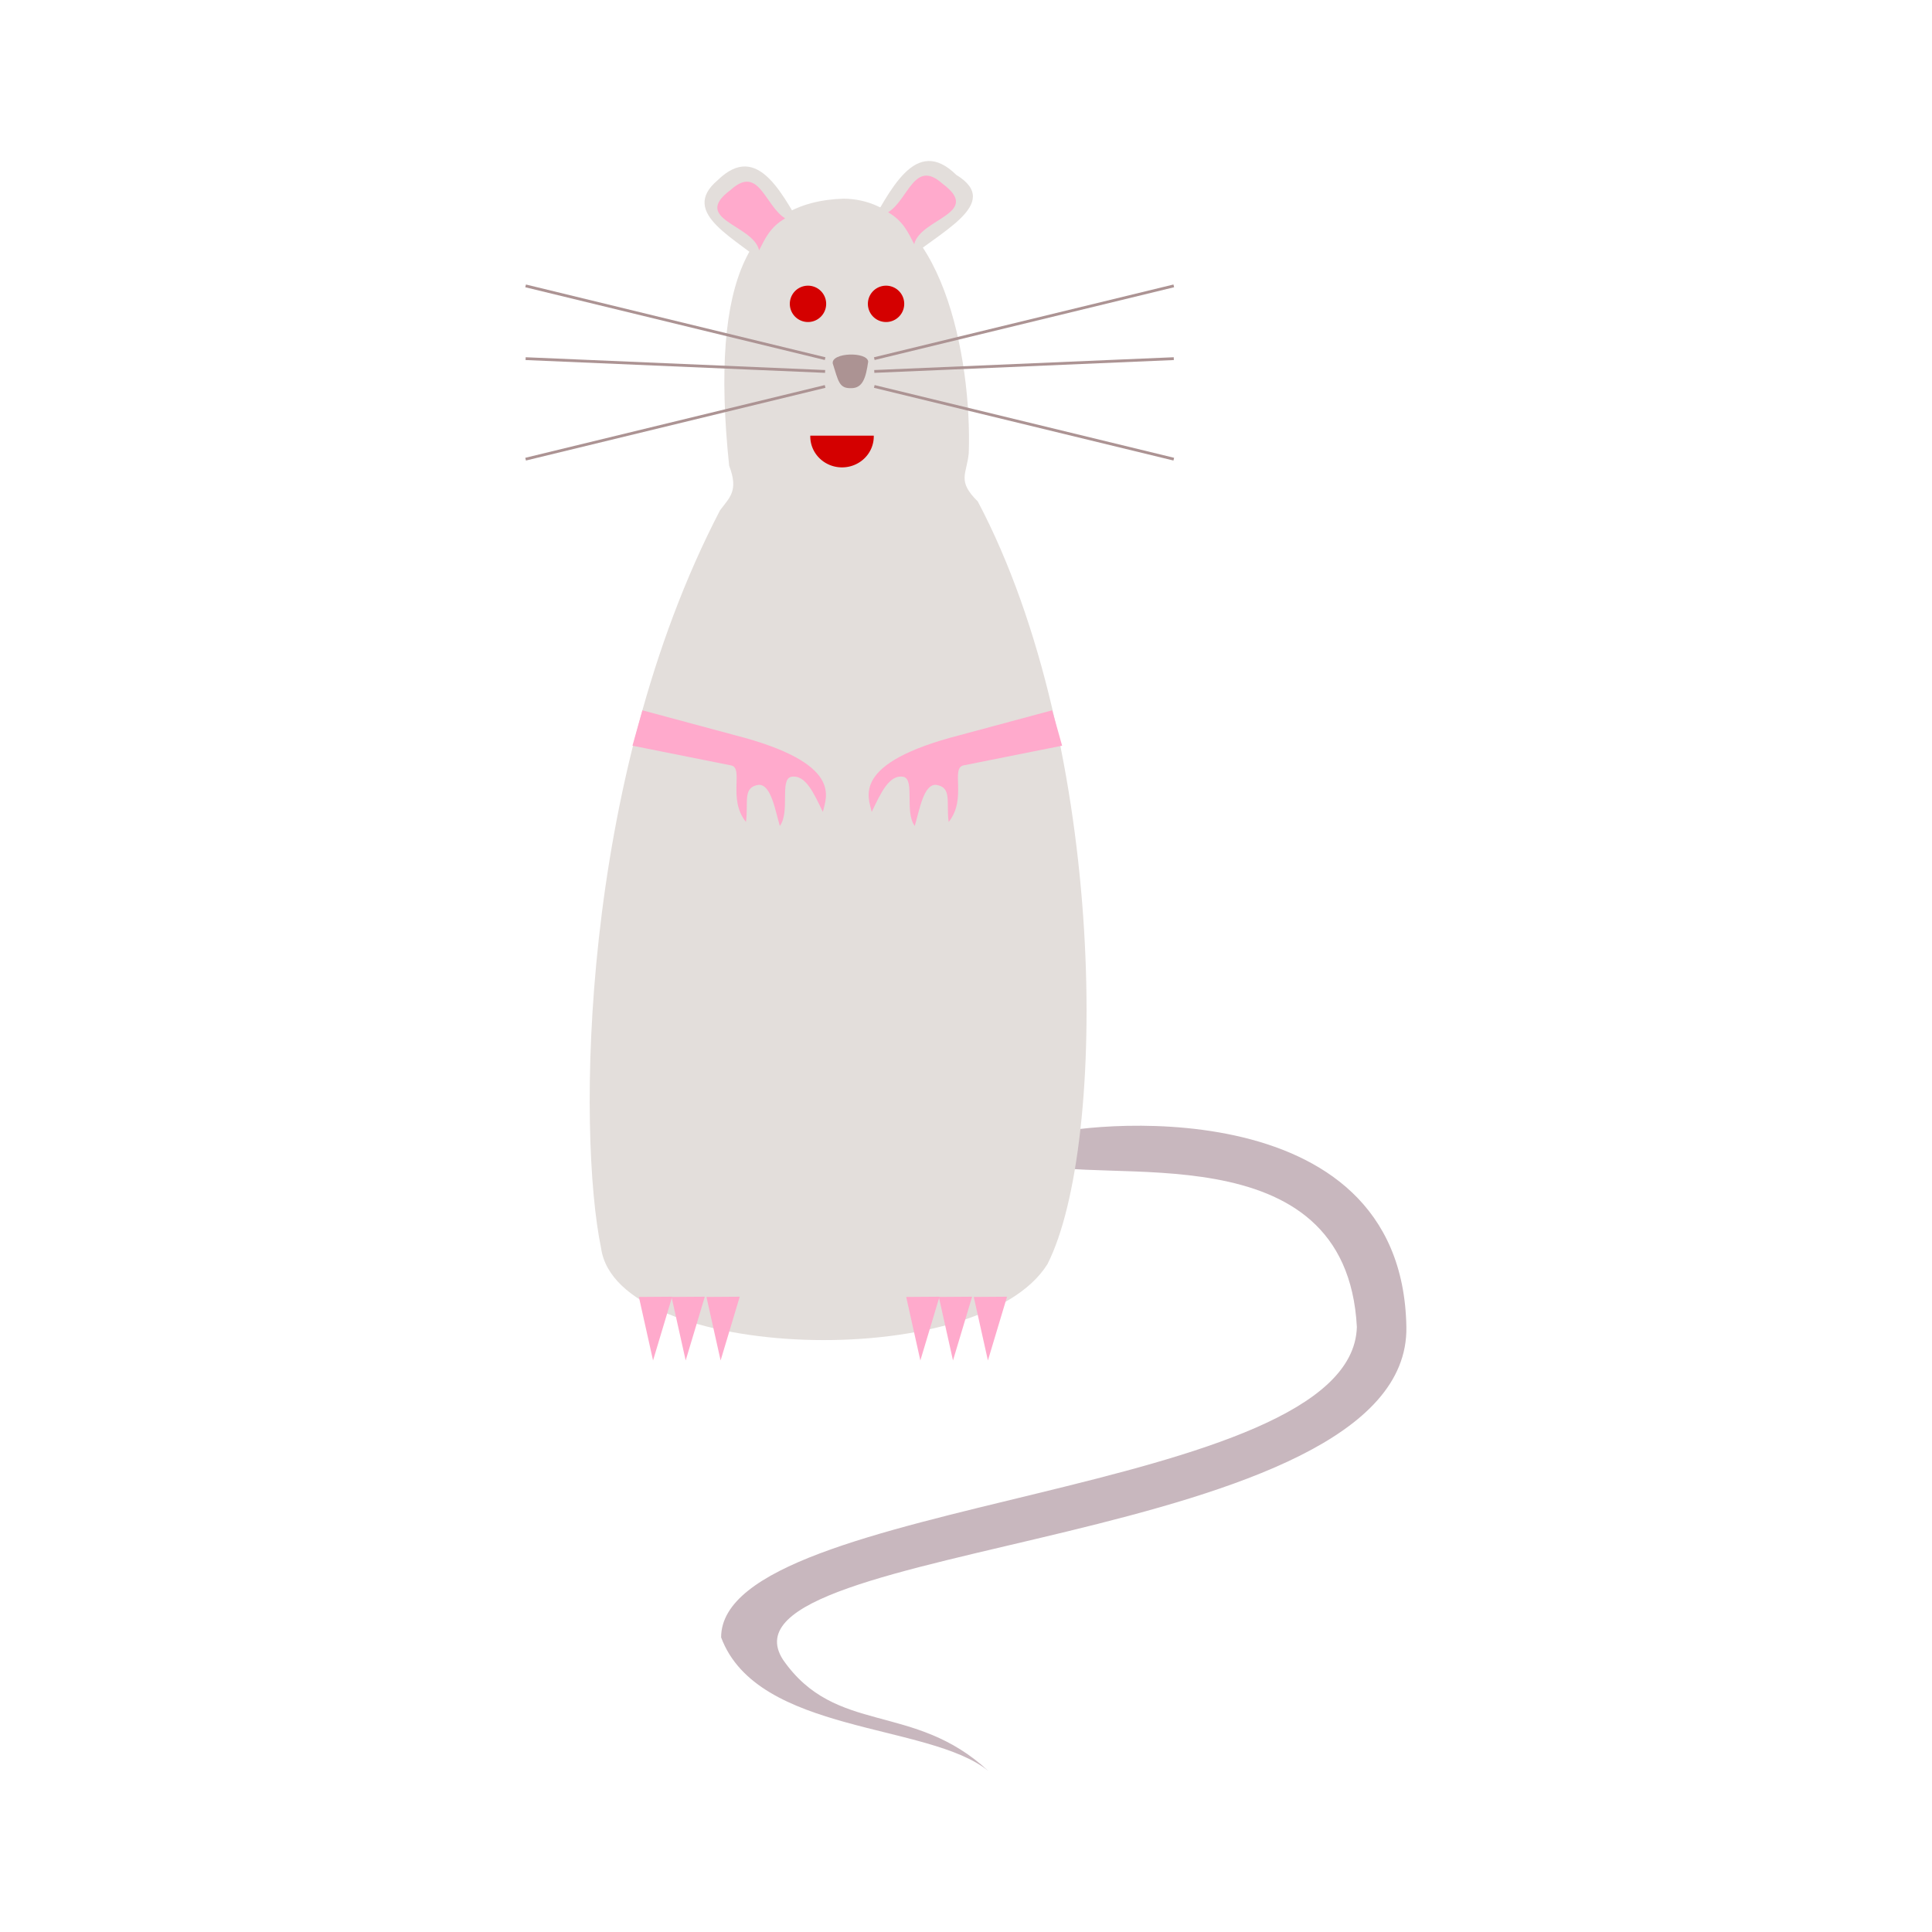 <svg:svg xmlns:dc="http://purl.org/dc/elements/1.1/" xmlns:ns1="http://sodipodi.sourceforge.net/DTD/sodipodi-0.dtd" xmlns:ns2="http://www.inkscape.org/namespaces/inkscape" xmlns:ns4="http://creativecommons.org/ns#" xmlns:rdf="http://www.w3.org/1999/02/22-rdf-syntax-ns#" xmlns:svg="http://www.w3.org/2000/svg" height="412.084" id="svg2438" version="1.0" viewBox="-111.808 -34.344 412.084 412.084" width="412.084" ns1:docname="bratac_rat_02.svg" ns1:version="0.32" ns2:export-filename="C:\joanna\Gfx\drawings_vector\admin\thumbs\bratac_rat.png" ns2:export-xdpi="33.57222" ns2:export-ydpi="33.57222" ns2:output_extension="org.inkscape.output.svg.inkscape" ns2:version="0.46">
  <ns1:namedview bordercolor="#666666" borderopacity="1.0" gridtolerance="10000" guidetolerance="10" id="base" objecttolerance="10" pagecolor="#ffffff" showgrid="false" showguides="true" ns2:current-layer="capa1" ns2:cx="306.9502" ns2:cy="171.70381" ns2:document-units="px" ns2:guide-bbox="true" ns2:pageopacity="0.0" ns2:pageshadow="2" ns2:window-height="725" ns2:window-width="1279" ns2:window-x="0" ns2:window-y="41" ns2:zoom="1.5142355" />
  <svg:g id="capa1" transform="translate(-256.22 -124.68)" ns2:groupmode="layer" ns2:label="Capa 1">
    <svg:g id="g3631" transform="translate(-49.627 -317.72)">
      <svg:path d="m417.52 650.15c5.34-2.23 75.61-11.14 76.49 40.95 0.81 47.4-149.51 45.26-132.97 70.95 11.26 16.25 27.86 8.9 43.81 23.75-12.63-10.34-49.27-7.79-57-28.5 0-30.09 134.56-29.72 135.6-66.2-2.26-42.69-55.19-29.71-69.09-35.15l3.16-5.8z" id="path3633" style="fill-rule:evenodd;fill:#c8b7be" ns1:nodetypes="cccccccc" />
      <svg:path d="m322.24 674.23c3.28 24.21 80.65 26.87 95.22 3.45 12.97-25.6 12.79-110.31-14.86-162.66-4.5-4.45-2.37-5.75-1.93-10.31 0.7-20.31-5.77-54-26.64-54.28-19.65 0.58-28.71 16.06-24.47 56.95 2.09 5.43 0.05 6.8-1.95 9.54-30.04 57.73-30.39 133.09-25.37 157.31z" id="path3635" style="fill-rule:evenodd;fill:#e3dedb" ns1:nodetypes="cccccccc" />
      <svg:g id="g3637">
        <svg:path d="m358.12 465.15c-6.83-6.21-19.39-11.54-11.04-18.63 8.76-8.6 14.09 3.4 19.32 12.42l-8.28 6.21z" id="path3639" style="fill-rule:evenodd;fill:#e3dedb" ns1:nodetypes="cccc" />
        <svg:path d="m349.91 448.54c6.01-5.43 7.25 3.41 11.6 6.09-3.24 1.87-4.3 4.37-5.56 6.81-1.28-5.51-14.65-6.53-6.04-12.9z" id="path3641" style="fill-rule:evenodd;fill:#ffaacc" ns1:nodetypes="cccc" />
      </svg:g>
      <svg:g id="g3643" transform="translate(-3.194 .456)">
        <svg:path d="m390.16 463.53c6.83-6.21 21.26-12.42 11.04-18.63-8.76-8.6-14.09 3.39-19.32 12.42l8.28 6.21z" id="path3645" style="fill-rule:evenodd;fill:#e3dedb" ns1:nodetypes="cccc" />
        <svg:path d="m398.27 446.79c-6.02-5.43-7.26 3.41-11.61 6.09 3.25 1.88 4.3 4.37 5.57 6.81 1.28-5.51 14.64-6.53 6.04-12.9z" id="path3647" style="fill-rule:evenodd;fill:#ffaacc" ns1:nodetypes="cccc" />
      </svg:g>
      <svg:g id="g3649" transform="translate(4)">
        <svg:path d="m369.57 474.74a5.475 5.475 0 1 1 -10.95 0 5.475 5.475 0 1 1 10.95 0z" id="path3651" style="fill:#d40000" transform="matrix(.708 0 0 .708 104.6 136.75)" ns1:cx="364.09512" ns1:cy="474.73761" ns1:rx="5.4751143" ns1:ry="5.4751143" ns1:type="arc" />
        <svg:path d="m369.57 474.74a5.475 5.475 0 1 1 -10.95 0 5.475 5.475 0 1 1 10.95 0z" id="path3653" style="fill:#d40000" transform="matrix(.708 0 0 .708 121.25 136.75)" ns1:cx="364.09512" ns1:cy="474.73761" ns1:rx="5.4751143" ns1:ry="5.4751143" ns1:type="arc" />
      </svg:g>
      <svg:g id="g3655" style="stroke:#ac9393" transform="translate(0 -.228)">
        <svg:path d="m370.03 484.78l-63.88-15.52" id="path3657" style="stroke:#ac9393;stroke-width:0.6;fill:none" />
        <svg:path d="m370.03 487.51l-63.88-2.73" id="path3659" style="stroke:#ac9393;stroke-width:0.6;fill:none" ns1:nodetypes="cc" />
        <svg:path d="m370.03 490.71l-63.88 15.51" id="path3661" style="stroke:#ac9393;stroke-width:0.6;fill:none" />
      </svg:g>
      <svg:g id="g3663" style="stroke:#ac9393" transform="matrix(-1 0 0 1 750.55 -.228)">
        <svg:path d="m370.03 484.78l-63.88-15.52" id="path3665" style="stroke:#ac9393;stroke-width:0.6;fill:none" />
        <svg:path d="m370.03 487.51l-63.88-2.73" id="path3667" style="stroke:#ac9393;stroke-width:0.6;fill:none" ns1:nodetypes="cc" />
        <svg:path d="m370.03 490.71l-63.88 15.51" id="path3669" style="stroke:#ac9393;stroke-width:0.6;fill:none" />
      </svg:g>
      <svg:path d="m371.66 485.59c-0.36-2.37 7.34-2.58 7.56-0.41-0.5 3.46-1.15 5.73-3.72 5.67-2.5 0.05-2.65-1.54-3.84-5.26z" id="path3671" style="fill-rule:evenodd;fill:#ac9393" ns1:nodetypes="cccc" />
      <svg:path d="m382.08 507.67a6.772 6.605 0 1 1 -13.54 0" id="path3673" style="fill:#d40000" transform="translate(-1.672 -6.689)" ns1:cx="375.3093" ns1:cy="507.66626" ns1:end="3.1415927" ns1:open="true" ns1:rx="6.7721214" ns1:ry="6.6049085" ns1:start="0" ns1:type="arc" />
      <svg:g id="g3675" transform="translate(0,2.766)">
        <svg:path d="m330.31 681.92l3.02 13.55 4.08-13.6-7.1 0.05z" id="path3677" style="fill-rule:evenodd;fill:#ffaacc" ns1:nodetypes="cccc" />
        <svg:path d="m337.27 681.92l3.02 13.55 4.08-13.6-7.1 0.05z" id="path3679" style="fill-rule:evenodd;fill:#ffaacc" ns1:nodetypes="cccc" />
        <svg:path d="m344.72 681.92l3.02 13.55 4.08-13.6-7.1 0.05z" id="path3681" style="fill-rule:evenodd;fill:#ffaacc" ns1:nodetypes="cccc" />
      </svg:g>
      <svg:g id="g3683" transform="translate(57.016,2.766)">
        <svg:path d="m330.31 681.92l3.02 13.55 4.08-13.6-7.1 0.05z" id="path3685" style="fill-rule:evenodd;fill:#ffaacc" ns1:nodetypes="cccc" />
        <svg:path d="m337.27 681.92l3.02 13.55 4.08-13.6-7.1 0.05z" id="path3687" style="fill-rule:evenodd;fill:#ffaacc" ns1:nodetypes="cccc" />
        <svg:path d="m344.72 681.92l3.02 13.55 4.08-13.6-7.1 0.05z" id="path3689" style="fill-rule:evenodd;fill:#ffaacc" ns1:nodetypes="cccc" />
      </svg:g>
      <svg:path d="m328.94 567.11l20.99 4.19c2.88 0.51-0.77 7.16 3.22 12.08 0.56-4.27-0.77-7.38 2.66-7.92 2.68-0.19 3.55 5.36 4.56 8.77 2.22-2.99-0.05-9.81 2.37-10.47 3.14-0.63 4.92 3.61 6.81 7.47 0.67-3.07 4.6-10.37-18.79-16.37l-19.7-5.3-2.12 7.55z" id="path3691" style="fill-rule:evenodd;fill:#ffaacc" ns1:nodetypes="cccccccccc" />
      <svg:path d="m420.58 567.11l-20.99 4.19c-2.87 0.51 0.77 7.16-3.21 12.08-0.56-4.27 0.77-7.38-2.67-7.92-2.68-0.19-3.54 5.36-4.56 8.77-2.21-2.99 0.05-9.81-2.36-10.47-3.14-0.63-4.93 3.61-6.82 7.47-0.66-3.07-4.6-10.37 18.79-16.37l19.7-5.3 2.12 7.55z" id="path3693" style="fill-rule:evenodd;fill:#ffaacc" ns1:nodetypes="cccccccccc" />
    </svg:g>
  </svg:g>
</svg:svg>